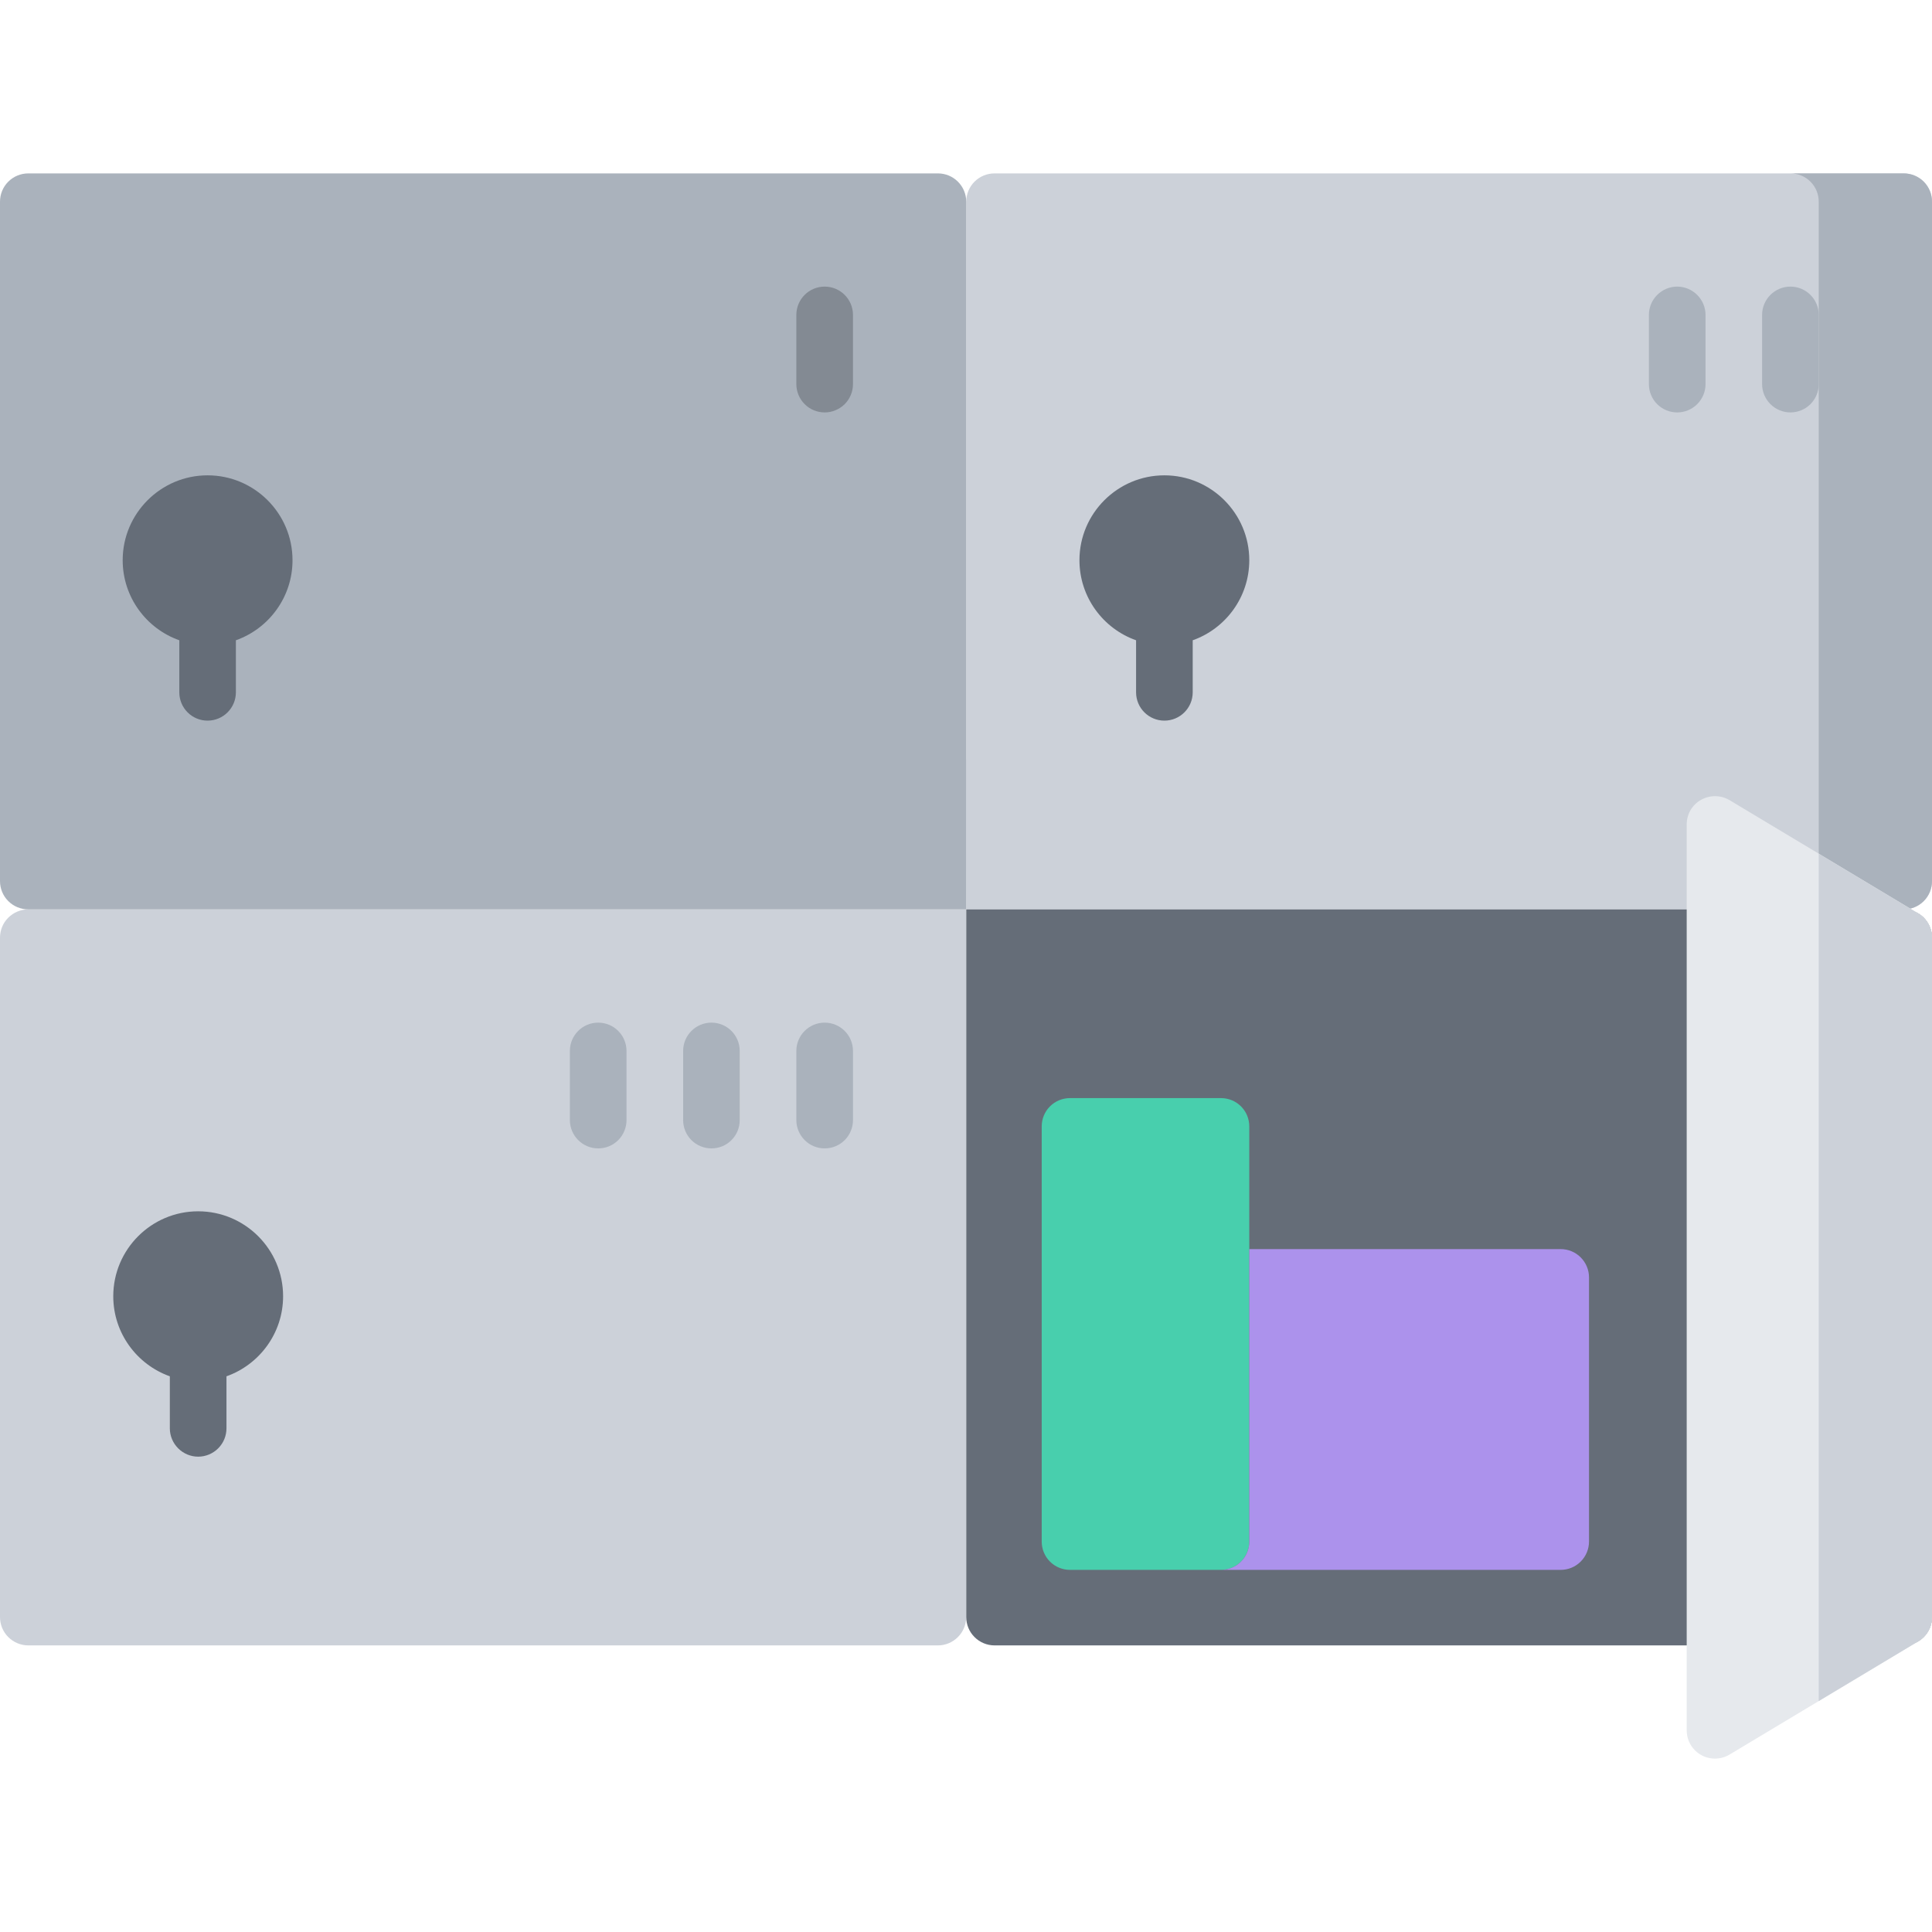 <svg width="32" height="32" viewBox="0 0 32 32" fill="none" xmlns="http://www.w3.org/2000/svg">
<g clip-path="url(#clip0_452_42618)">
<path d="M15.535 15.062H0.469C0.345 15.062 0.225 15.112 0.137 15.2C0.049 15.287 0 15.407 0 15.531L0 26.784C0 26.908 0.049 27.027 0.137 27.115C0.225 27.203 0.345 27.253 0.469 27.253H15.535C15.659 27.253 15.778 27.203 15.866 27.115C15.954 27.027 16.003 26.908 16.003 26.784V15.062L15.535 15.062ZM31.531 2.872H16.473C16.348 2.872 16.229 2.921 16.141 3.009C16.053 3.097 16.004 3.216 16.004 3.341V12.577H16.003L16.004 15.062H31.531C31.655 15.062 31.775 15.013 31.863 14.925C31.951 14.837 32 14.718 32 14.593V3.341C32 3.216 31.951 3.097 31.863 3.009C31.775 2.921 31.655 2.872 31.531 2.872Z" fill="#CCD1D9"/>
<path d="M31.531 2.872H29.655C29.78 2.872 29.899 2.921 29.987 3.009C30.075 3.097 30.124 3.216 30.124 3.341V14.593C30.124 14.718 30.075 14.837 29.987 14.925C29.899 15.013 29.78 15.062 29.655 15.062H31.531C31.655 15.062 31.775 15.013 31.863 14.925C31.951 14.837 32 14.718 32 14.593V3.341C32 3.216 31.951 3.097 31.863 3.009C31.775 2.921 31.655 2.872 31.531 2.872Z" fill="#AAB2BC"/>
<path d="M31.531 15.062H16.004V26.784C16.004 26.908 16.053 27.027 16.141 27.115C16.229 27.203 16.348 27.253 16.473 27.253H31.531C31.655 27.253 31.775 27.203 31.863 27.115C31.951 27.027 32 26.908 32 26.784V15.531C32 15.469 31.988 15.408 31.964 15.351C31.941 15.295 31.906 15.243 31.863 15.199C31.819 15.156 31.767 15.121 31.71 15.098C31.654 15.074 31.593 15.062 31.531 15.062Z" fill="#656D78"/>
<path d="M15.535 2.872H0.469C0.345 2.872 0.225 2.921 0.137 3.009C0.049 3.097 0 3.216 0 3.341L0 14.593C0 14.718 0.049 14.837 0.137 14.925C0.225 15.013 0.345 15.062 0.469 15.062H15.535L15.535 15.062H16.004V3.341C16.004 3.216 15.954 3.097 15.866 3.009C15.778 2.921 15.659 2.872 15.535 2.872Z" fill="#AAB2BC"/>
<path d="M4.845 9.279C4.845 8.504 4.214 7.873 3.438 7.873C2.663 7.873 2.032 8.504 2.032 9.279C2.032 9.89 2.424 10.412 2.97 10.605V11.467C2.97 11.726 3.179 11.936 3.438 11.936C3.697 11.936 3.907 11.726 3.907 11.467V10.605C4.453 10.412 4.845 9.89 4.845 9.279Z" fill="#656D78"/>
<path d="M13.659 6.831C13.535 6.831 13.415 6.782 13.328 6.694C13.24 6.606 13.19 6.487 13.19 6.362V5.216C13.19 4.957 13.4 4.747 13.659 4.747C13.918 4.747 14.128 4.957 14.128 5.216V6.362C14.128 6.424 14.116 6.485 14.092 6.542C14.069 6.599 14.034 6.65 13.991 6.694C13.947 6.737 13.895 6.772 13.838 6.795C13.782 6.819 13.721 6.831 13.659 6.831Z" fill="#838A93"/>
<path d="M28.405 29.128C28.344 29.128 28.283 29.116 28.226 29.093C28.169 29.069 28.117 29.035 28.074 28.991C28.03 28.948 27.996 28.896 27.972 28.839C27.949 28.782 27.937 28.721 27.937 28.659V13.655C27.937 13.572 27.959 13.491 28 13.419C28.042 13.348 28.102 13.288 28.175 13.248C28.247 13.207 28.329 13.186 28.412 13.187C28.494 13.188 28.576 13.211 28.647 13.253L31.772 15.129C31.842 15.171 31.899 15.23 31.939 15.3C31.979 15.37 32 15.45 32 15.531V26.784C32 26.865 31.979 26.944 31.939 27.015C31.899 27.085 31.842 27.144 31.772 27.186L28.647 29.061C28.574 29.105 28.491 29.128 28.405 29.128Z" fill="#E6E9ED"/>
<path d="M4.689 21.47C4.689 20.694 4.058 20.063 3.282 20.063C2.507 20.063 1.876 20.694 1.876 21.47C1.876 22.081 2.268 22.602 2.813 22.796V23.658C2.813 23.782 2.863 23.901 2.951 23.989C3.039 24.077 3.158 24.127 3.282 24.127C3.407 24.127 3.526 24.077 3.614 23.989C3.702 23.901 3.751 23.782 3.751 23.658V22.796C4.297 22.602 4.689 22.081 4.689 21.47Z" fill="#656D78"/>
<path d="M13.659 19.021C13.535 19.021 13.415 18.972 13.328 18.884C13.24 18.796 13.19 18.677 13.19 18.553V17.407C13.19 17.148 13.4 16.938 13.659 16.938C13.918 16.938 14.128 17.148 14.128 17.407V18.553C14.128 18.614 14.116 18.675 14.092 18.732C14.069 18.789 14.034 18.841 13.991 18.884C13.947 18.928 13.895 18.962 13.838 18.986C13.782 19.009 13.721 19.021 13.659 19.021ZM11.784 19.021C11.659 19.021 11.54 18.972 11.452 18.884C11.364 18.796 11.315 18.677 11.315 18.553V17.407C11.315 17.148 11.525 16.938 11.784 16.938C12.043 16.938 12.252 17.148 12.252 17.407V18.553C12.252 18.614 12.24 18.675 12.217 18.732C12.193 18.789 12.159 18.841 12.115 18.884C12.072 18.928 12.02 18.962 11.963 18.986C11.906 19.009 11.845 19.021 11.784 19.021ZM9.908 19.021C9.784 19.021 9.665 18.972 9.577 18.884C9.489 18.796 9.439 18.677 9.439 18.553V17.407C9.439 17.148 9.649 16.938 9.908 16.938C10.167 16.938 10.377 17.148 10.377 17.407V18.553C10.377 18.614 10.365 18.675 10.341 18.732C10.318 18.789 10.283 18.841 10.24 18.884C10.196 18.928 10.145 18.962 10.088 18.986C10.031 19.009 9.97 19.021 9.908 19.021Z" fill="#AAB2BC"/>
<path d="M20.692 9.279C20.692 8.504 20.061 7.873 19.286 7.873C18.51 7.873 17.879 8.504 17.879 9.279C17.879 9.89 18.271 10.412 18.817 10.605V11.467C18.817 11.726 19.027 11.936 19.286 11.936C19.545 11.936 19.755 11.726 19.755 11.467V10.605C20.3 10.412 20.692 9.891 20.692 9.279Z" fill="#656D78"/>
<path d="M29.655 6.831C29.594 6.831 29.533 6.819 29.476 6.795C29.419 6.772 29.367 6.737 29.324 6.694C29.28 6.65 29.246 6.599 29.222 6.542C29.198 6.485 29.186 6.424 29.186 6.362V5.216C29.186 4.957 29.396 4.747 29.655 4.747C29.914 4.747 30.124 4.957 30.124 5.216V6.362C30.124 6.424 30.112 6.485 30.088 6.542C30.065 6.599 30.03 6.65 29.987 6.694C29.943 6.737 29.892 6.772 29.835 6.795C29.778 6.819 29.717 6.831 29.655 6.831ZM27.78 6.831C27.656 6.831 27.536 6.782 27.448 6.694C27.36 6.606 27.311 6.487 27.311 6.362V5.216C27.311 5.092 27.36 4.973 27.448 4.885C27.536 4.797 27.656 4.747 27.78 4.747C27.904 4.747 28.023 4.797 28.111 4.885C28.199 4.973 28.249 5.092 28.249 5.216V6.362C28.249 6.487 28.199 6.606 28.111 6.694C28.023 6.782 27.904 6.831 27.78 6.831Z" fill="#AAB2BC"/>
<path d="M20.223 26.002H17.723C17.598 26.002 17.479 25.953 17.391 25.865C17.303 25.777 17.254 25.658 17.254 25.534V18.657C17.254 18.532 17.303 18.413 17.391 18.325C17.479 18.237 17.598 18.188 17.723 18.188H20.223C20.348 18.188 20.467 18.237 20.555 18.325C20.643 18.413 20.692 18.532 20.692 18.657V25.534C20.692 25.595 20.68 25.656 20.656 25.713C20.633 25.77 20.598 25.822 20.555 25.865C20.511 25.909 20.46 25.943 20.403 25.967C20.346 25.99 20.285 26.002 20.223 26.002Z" fill="#48CFAD"/>
<path d="M25.85 20.689H20.692V25.533C20.692 25.658 20.643 25.777 20.555 25.865C20.467 25.953 20.348 26.002 20.223 26.002H25.85C25.974 26.002 26.093 25.953 26.181 25.865C26.269 25.777 26.319 25.658 26.319 25.533V21.157C26.319 21.033 26.269 20.914 26.181 20.826C26.093 20.738 25.974 20.689 25.85 20.689Z" fill="#AC92EC"/>
<path d="M31.772 15.129L30.124 14.14V28.175L31.772 27.186C31.842 27.144 31.899 27.085 31.939 27.015C31.979 26.944 32 26.865 32 26.784V15.531C32 15.45 31.979 15.37 31.939 15.3C31.899 15.23 31.842 15.171 31.772 15.129Z" fill="#CCD1D9"/>
</g>
<defs>
<clipPath id="clip0_452_42618">
<rect width="32" height="32" fill="white"/>
</clipPath>
</defs>
</svg>
